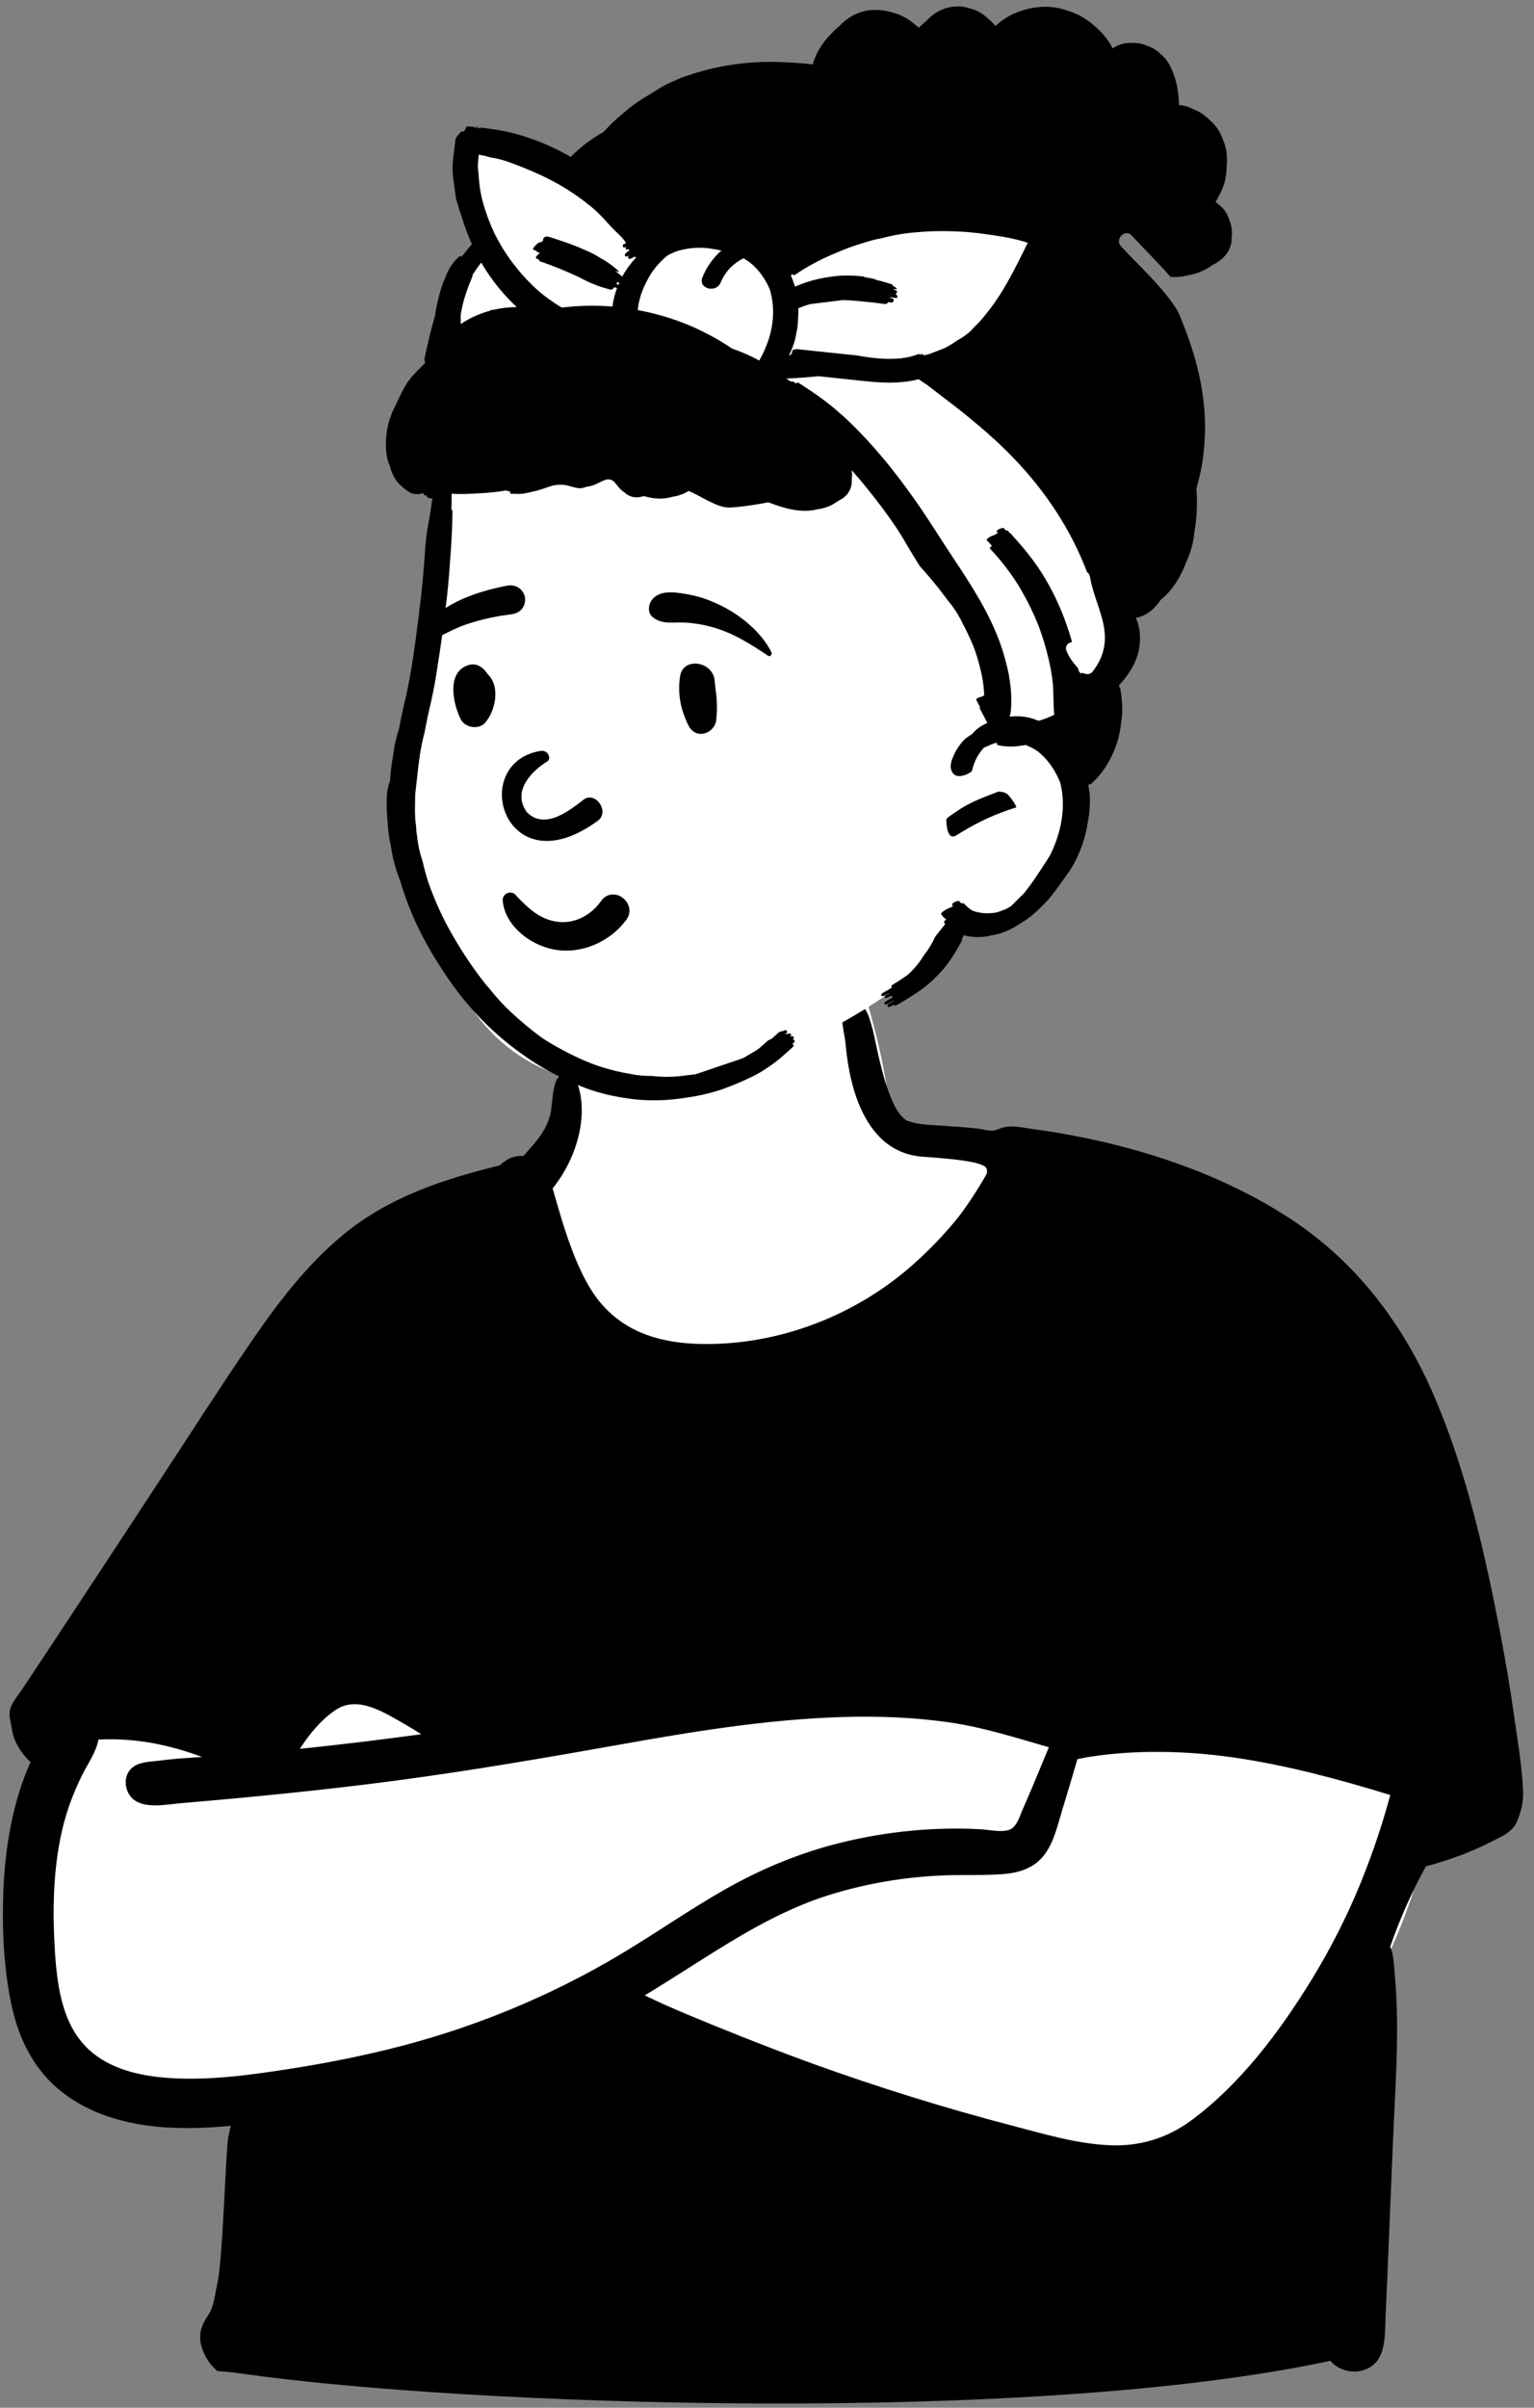 <?xml version="1.0" encoding="UTF-8"?>
<svg width="51px" height="80px" viewBox="0 0 51 80" version="1.1" xmlns="http://www.w3.org/2000/svg" xmlns:xlink="http://www.w3.org/1999/xlink">
    <rect x="0" y="0" width="51" height="80" fill="#808080" stroke="none"/>
    <title>avatar-girl-10</title>
    <g id="Introduction" stroke="none" stroke-width="1" fill="none" fill-rule="evenodd">
        <g id="avatar-girl-10" transform="translate(25.367, 40.037) scale(-1, 1) translate(-25.367, -40.037) translate(0.095, 0.213)">
            <g id="BODY" transform="translate(0, 30.688)">
                <path d="M39.084,16.323 C38.535,16.127 38.006,15.901 37.523,15.568 C36.133,14.533 35.226,12.975 34.369,11.499 C33.163,9.352 32.303,7.064 31.709,4.677 C31.454,3.652 31.367,2.463 30.787,1.553 C29.472,-0.35 25.615,-0.104 23.568,0.231 C22.196,0.473 21.913,2.009 21.602,3.144 C21.342,4.088 21.172,5.043 21.03,6.01 C20.691,6.233 20.308,6.414 19.943,6.572 C15.968,7.792 15.269,10.053 13.75,13.545 C11.185,18.622 4.226,20.609 3.174,26.617 C2.497,30.584 4.423,34.315 6.409,37.613 C8.258,41.214 10.84,42.943 14.952,42.092 C18.809,41.227 22.515,39.779 26.304,38.66 C28.139,38.209 29.971,37.035 31.902,37.444 C35.879,38.338 39.966,38.758 44.042,38.642 C49.765,38.873 49.764,33.378 49.177,29.123 C48.765,22.5 45.426,18.248 39.084,16.323 L39.084,16.323 Z" id="✋-Skin" fill="#FFFFFF"></path>
                <path d="M39.467,25.906 C39.945,26.222 40.347,26.702 40.67,27.207 C39.322,27.067 37.977,26.905 36.634,26.721 C36.81,26.608 36.987,26.498 37.169,26.395 C37.831,26.021 38.728,25.417 39.467,25.906 Z M17.071,29.892 C16.824,29.795 16.728,29.419 16.632,29.203 C16.33,28.526 16.055,27.837 15.768,27.153 C16.856,26.843 17.915,26.498 19.042,26.333 C20.254,26.155 21.484,26.112 22.707,26.152 C25.185,26.233 27.64,26.638 30.076,27.073 C32.509,27.506 34.942,27.923 37.392,28.25 C39.792,28.571 42.201,28.805 44.613,29.011 C45.082,29.051 45.864,29.22 46.241,28.851 C46.539,28.559 46.549,28.02 46.175,27.782 C45.943,27.634 45.605,27.632 45.34,27.598 C45.005,27.555 44.669,27.526 44.332,27.504 C44.195,27.495 44.058,27.486 43.921,27.478 C45.022,27.062 46.173,26.836 47.367,26.899 C47.435,27.309 47.739,27.732 47.905,28.07 C48.196,28.661 48.423,29.259 48.572,29.902 C48.883,31.245 48.896,32.639 48.809,34.009 C48.728,35.151 48.554,36.415 47.659,37.224 C46.981,37.836 46.024,38.063 45.136,38.134 C44.105,38.217 43.057,38.129 42.034,37.99 C40.6,37.796 39.158,37.54 37.752,37.196 C35.027,36.53 32.416,35.47 30.007,34.032 C28.832,33.332 27.711,32.543 26.52,31.869 C25.307,31.182 24.015,30.649 22.659,30.318 C21.142,29.948 19.556,29.79 17.996,29.881 C17.725,29.897 17.334,29.995 17.071,29.892 Z M15.313,29.205 C15.472,29.722 15.594,30.313 15.934,30.748 C16.271,31.179 16.78,31.331 17.307,31.37 C17.942,31.416 18.585,31.386 19.222,31.41 C20.527,31.458 21.815,31.671 23.064,32.06 C24.227,32.423 25.307,32.988 26.347,33.616 C27.309,34.196 28.243,34.82 29.205,35.398 C28.949,35.516 28.695,35.643 28.441,35.753 C27.907,35.985 27.37,36.209 26.83,36.427 C25.766,36.858 24.697,37.278 23.618,37.668 C21.441,38.454 19.228,39.141 16.989,39.726 C15.921,40.006 14.837,40.332 13.728,40.378 C12.744,40.419 11.832,40.141 11.039,39.556 C9.393,38.342 8.084,36.59 7.025,34.862 C6.396,33.835 5.847,32.756 5.393,31.641 C5.164,31.076 4.956,30.504 4.768,29.924 C4.68,29.652 4.597,29.379 4.518,29.104 C4.483,28.983 4.45,28.862 4.417,28.74 C6.1,28.226 7.803,27.763 9.546,27.505 C10.477,27.368 11.42,27.298 12.36,27.308 C12.827,27.313 13.294,27.338 13.759,27.387 C14.009,27.413 14.258,27.446 14.506,27.487 C14.608,27.504 14.713,27.53 14.819,27.548 C14.98,28.101 15.143,28.654 15.313,29.205 Z M50.103,27.005 C50.193,26.822 50.232,26.641 50.264,26.441 C50.289,26.289 50.355,26.075 50.297,25.877 C50.233,25.655 50.057,25.457 49.931,25.268 C49.791,25.059 49.652,24.85 49.513,24.64 C49.235,24.222 48.957,23.803 48.68,23.384 C47.549,21.673 46.425,19.957 45.3,18.243 C44.301,16.721 43.319,15.185 42.29,13.684 C41.41,12.4 40.451,11.137 39.247,10.139 C37.724,8.877 35.91,8.282 34.016,7.818 C33.809,7.603 33.533,7.486 33.237,7.509 C32.82,7.036 32.488,6.705 32.338,6.103 C32.266,5.815 32.288,5.004 32.008,4.834 C31.674,4.631 31.5,4.899 31.408,5.202 C31.1,6.213 31.453,7.574 32.266,8.587 C31.924,9.771 31.47,11.454 30.66,12.402 C29.793,13.418 28.593,13.734 27.299,13.755 C24.831,13.794 22.366,12.877 20.483,11.287 C19.911,10.803 19.38,10.264 18.899,9.69 C18.539,9.259 18.112,8.594 17.83,8.092 C17.83,7.896 17.599,7.691 19.951,7.533 C22.304,7.375 22.482,4.152 22.535,3.714 C22.577,3.358 22.758,2.805 22.507,2.515 C22.4,2.391 22.182,2.371 22.047,2.455 C21.793,2.613 21.709,3.018 21.629,3.292 C21.517,3.677 21.15,6.064 20.456,6.34 C20.131,6.47 19.758,6.472 19.414,6.496 C18.99,6.526 18.564,6.548 18.141,6.597 C17.986,6.615 17.815,6.666 17.661,6.667 C17.561,6.668 17.458,6.619 17.361,6.585 C17.035,6.47 16.708,6.556 16.372,6.602 C13.397,7.002 10.334,7.914 7.796,9.557 C5.559,11.005 3.984,13.087 2.944,15.521 C1.883,18.005 1.275,20.692 0.765,23.336 C0.595,24.223 0.445,25.113 0.317,26.006 C0.194,26.869 0.039,27.752 0.002,28.623 C-0.013,28.968 0.069,29.289 0.196,29.604 C0.339,29.959 0.677,30.098 1,30.264 C1.711,30.628 2.461,30.91 3.233,31.11 C3.705,31.968 4.102,32.861 4.422,33.787 C4.303,34.022 4.301,34.372 4.278,34.6 C4.221,35.168 4.197,35.739 4.192,36.31 C4.182,37.453 4.251,38.596 4.305,39.738 C4.359,40.896 4.541,45.466 4.571,46.024 C4.594,46.457 4.563,47.064 4.791,47.448 C5.142,48.04 6.007,48.02 6.408,47.54 C16.372,49.683 35.1,49.038 42.643,47.96 C43.624,47.819 43.316,47.975 43.566,47.727 C43.753,47.541 43.912,47.222 43.964,46.965 C44.033,46.623 43.922,46.314 43.726,46.037 C43.52,45.746 43.483,45.274 43.406,44.928 C43.225,44.11 43.135,40.517 43.051,40.118 C43.025,39.994 42.999,39.863 42.968,39.732 C44.352,39.863 45.794,39.863 47.11,39.4 C47.856,39.138 48.552,38.725 49.088,38.136 C49.737,37.424 50.098,36.526 50.284,35.589 C50.523,34.381 50.574,33.13 50.527,31.902 C50.462,30.451 50.221,28.979 49.624,27.647 C49.82,27.464 49.985,27.244 50.103,27.005 Z" id="🖍-Ink" fill="#000000"></path>
            </g>
            <g id="HEAD" transform="translate(9.681, 0)">
                <path d="M9.495,5.854 C13.472,5.637 16.996,4.516 19.795,7.023 C22.815,4.763 24.576,4.063 25.08,4.924 C25.586,5.789 24.884,6.951 25.073,8.019 C26.3,10.117 26.231,13.669 26.3,14.501 C26.475,16.599 27.577,24.493 27.577,26.367 C27.577,27.324 26.79,29.83 26.3,31.225 C25.209,34.329 23.127,35.91 19.713,35.91 C16.298,35.91 10.725,33.049 8.937,30.509 C8.78,30.286 7.767,30.936 6.708,29.809 C5.56,28.589 4.923,26.261 4.923,24.873 C4.923,23.112 3.788,21.891 3.92,19.637 C4.215,14.603 5.239,6.087 9.495,5.854 Z" id="✋-Skin" fill="#FFFFFF"></path>
                <path d="M25.084,4.912 C25.59,5.777 24.888,6.939 25.076,8.007 C25.55,8.816 25.831,9.843 26.001,10.845 L25.073,11.339 L24.729,11.39 C19.159,12.213 15.604,12.954 14.064,13.612 C12.509,14.278 10.621,16.614 8.4,20.622 L8.333,20.744 L7.893,23.735 L5.876,24.355 L4.927,24.806 C4.904,23.075 3.793,21.855 3.924,19.625 C4.219,14.59 5.243,6.075 9.499,5.842 C13.476,5.624 17,4.504 19.799,7.011 C22.819,4.751 24.58,4.051 25.084,4.912 Z" id="bandana" fill="#FFFFFF"></path>
                <path d="M9.05,0.001 C9.102,-0.002 9.155,0.001 9.207,0.006 C9.264,0.008 9.322,0.014 9.379,0.026 C9.671,0.082 9.932,0.237 10.134,0.455 C10.14,0.461 10.144,0.467 10.149,0.473 C10.244,0.544 10.332,0.625 10.411,0.711 C10.424,0.698 10.438,0.685 10.452,0.672 C10.494,0.635 10.537,0.6 10.583,0.567 C10.773,0.404 10.996,0.285 11.236,0.217 L11.269,0.208 C11.275,0.206 11.282,0.205 11.288,0.204 C11.458,0.147 11.638,0.118 11.818,0.118 C12.034,0.111 12.25,0.147 12.452,0.23 C12.692,0.33 12.9,0.487 13.075,0.675 C13.19,0.769 13.29,0.872 13.396,0.985 C13.615,1.22 13.788,1.495 13.897,1.797 C13.912,1.84 13.926,1.883 13.938,1.927 C14.204,1.896 14.473,1.874 14.741,1.863 C15.042,1.845 15.343,1.838 15.645,1.848 C16.476,1.876 17.289,2.022 18.076,2.291 C18.234,2.338 18.387,2.398 18.535,2.471 C18.767,2.563 18.986,2.681 19.192,2.823 L19.368,2.928 C19.456,2.981 19.544,3.034 19.63,3.089 C19.834,3.22 20.027,3.366 20.21,3.525 C20.403,3.681 20.586,3.851 20.759,4.029 C20.806,4.078 20.852,4.127 20.897,4.176 C21.297,4.392 21.652,4.669 21.984,5 C22.247,4.848 22.519,4.711 22.8,4.589 C23.089,4.463 23.457,4.333 23.761,4.248 C24.034,4.171 24.303,4.119 24.576,4.08 C24.701,4.059 24.826,4.041 24.951,4.027 L24.946,4.029 L24.946,4.029 C25.035,4.019 25.122,4.011 25.211,4.004 L25.209,4.003 L25.209,4.003 C25.247,4 25.285,3.997 25.323,3.994 L25.415,3.986 L25.415,3.986 C25.443,3.984 25.483,4.049 25.486,4.072 L25.489,4.095 L25.489,4.095 C25.51,4.119 25.529,4.145 25.542,4.16 C25.559,4.159 25.575,4.158 25.591,4.157 C25.641,4.153 25.697,4.241 25.726,4.274 L25.753,4.305 C25.783,4.341 25.812,4.383 25.817,4.428 C25.849,4.691 25.88,4.954 25.908,5.217 C25.918,5.416 25.908,5.614 25.875,5.809 C25.85,5.999 25.825,6.189 25.8,6.378 C25.759,6.511 25.719,6.644 25.68,6.777 C25.664,6.828 25.646,6.877 25.629,6.927 C25.528,7.261 25.41,7.586 25.269,7.901 C25.372,8.015 25.468,8.133 25.557,8.255 C25.578,8.277 25.6,8.299 25.62,8.322 C25.625,8.313 25.634,8.305 25.642,8.3 C25.673,8.287 25.695,8.303 25.714,8.329 C25.913,8.519 26.057,8.742 26.147,8.995 L26.203,9.128 C26.212,9.15 26.221,9.172 26.23,9.194 C26.301,9.386 26.356,9.584 26.402,9.784 C26.442,9.941 26.472,10.1 26.49,10.262 C26.627,10.72 26.734,11.19 26.836,11.653 C26.852,11.726 26.845,11.791 26.821,11.847 L26.881,11.905 L26.881,11.905 L26.982,12.006 C27.153,12.177 27.327,12.356 27.454,12.559 C27.585,12.77 27.682,12.995 27.789,13.218 L27.812,13.266 L27.812,13.266 L27.859,13.361 C27.91,13.465 27.935,13.522 27.98,13.648 C28.055,13.857 28.096,14.068 28.115,14.29 C28.142,14.613 28.139,14.966 27.997,15.266 C27.997,15.269 27.995,15.271 27.994,15.273 C27.93,15.563 27.771,15.833 27.529,16.005 C27.477,16.054 27.422,16.097 27.362,16.132 C27.22,16.216 27.089,16.223 26.934,16.185 L26.914,16.179 C26.895,16.174 26.877,16.17 26.86,16.166 C26.885,16.187 26.898,16.212 26.86,16.229 C26.823,16.247 26.791,16.257 26.76,16.261 C26.773,16.278 26.774,16.297 26.746,16.312 C26.686,16.344 26.637,16.354 26.586,16.345 L26.597,16.433 C26.679,17.099 26.754,17.23 26.818,17.946 C26.861,18.678 26.929,19.408 27.023,20.135 L27.056,20.399 C27.16,21.236 27.276,22.08 27.455,22.904 C27.545,23.264 27.623,23.626 27.689,23.991 C27.781,24.269 27.846,24.553 27.882,24.843 C27.935,25.138 27.971,25.435 27.992,25.735 C28.064,25.927 28.1,26.122 28.098,26.32 C28.107,26.587 28.098,26.854 28.07,27.119 C28.054,27.395 28.016,27.668 27.956,27.939 C27.903,28.311 27.805,28.669 27.665,29.017 C27.552,29.406 27.415,29.787 27.258,30.159 C27.015,30.736 26.722,31.272 26.388,31.801 C26.075,32.296 25.739,32.773 25.355,33.217 C24.859,33.79 24.294,34.315 23.674,34.758 C23.32,35.02 22.947,35.255 22.557,35.457 C22.08,35.703 21.595,35.926 21.078,36.076 C20.756,36.169 20.428,36.234 20.096,36.283 C19.444,36.38 18.768,36.365 18.113,36.252 C17.69,36.195 17.274,36.096 16.881,35.955 C16.557,35.839 16.249,35.705 15.941,35.555 C15.783,35.478 15.63,35.39 15.484,35.29 C15.238,35.13 15.007,34.949 14.793,34.749 C14.723,34.689 14.655,34.628 14.588,34.563 C14.555,34.535 14.573,34.492 14.61,34.482 L14.622,34.481 L14.622,34.481 C14.607,34.468 14.592,34.454 14.578,34.441 C14.574,34.438 14.572,34.435 14.569,34.432 C14.562,34.425 14.555,34.419 14.548,34.413 C14.524,34.391 14.548,34.343 14.57,34.332 C14.578,34.327 14.589,34.327 14.601,34.328 C14.598,34.325 14.596,34.323 14.594,34.322 C14.591,34.32 14.591,34.315 14.591,34.31 L14.582,34.302 L14.582,34.302 C14.55,34.273 14.566,34.232 14.604,34.221 C14.623,34.215 14.653,34.218 14.685,34.225 L14.697,34.228 L14.675,34.208 C14.637,34.175 14.649,34.138 14.696,34.127 C14.731,34.129 14.765,34.134 14.799,34.142 L14.825,34.149 C14.838,34.152 14.85,34.156 14.862,34.16 C14.841,34.14 14.819,34.121 14.798,34.101 C14.778,34.083 14.8,34.03 14.819,34.02 C14.844,34.005 14.895,34.025 14.918,34.043 C14.976,34.049 15.052,34.074 15.079,34.098 C15.156,34.172 15.235,34.242 15.315,34.31 C15.363,34.325 15.409,34.346 15.445,34.376 C15.536,34.463 15.63,34.546 15.727,34.625 L15.8,34.676 C15.813,34.684 15.825,34.693 15.837,34.701 C15.976,34.782 16.115,34.863 16.253,34.945 C16.76,35.117 17.267,35.289 17.773,35.461 L17.84,35.481 L17.84,35.481 L18.332,35.541 L18.332,35.541 C18.655,35.576 18.979,35.574 19.302,35.536 C19.544,35.54 19.785,35.516 20.021,35.466 C20.423,35.398 20.818,35.297 21.202,35.157 C21.643,34.995 22.064,34.783 22.475,34.554 C22.623,34.471 22.768,34.383 22.911,34.29 C22.957,34.257 23.003,34.223 23.049,34.189 C23.353,33.961 23.643,33.717 23.923,33.46 C24.054,33.339 24.18,33.213 24.302,33.083 C24.32,33.064 24.337,33.045 24.354,33.026 C24.47,32.899 24.583,32.766 24.691,32.63 L24.794,32.513 L24.794,32.513 C25.209,31.995 25.579,31.438 25.911,30.864 C26.24,30.295 26.512,29.696 26.727,29.077 C26.797,28.856 26.857,28.632 26.908,28.405 C27.001,28.133 27.063,27.854 27.091,27.57 C27.1,27.514 27.108,27.458 27.116,27.402 L27.12,27.315 C27.121,27.3 27.121,27.285 27.121,27.271 C27.134,27.182 27.145,27.094 27.153,27.005 C27.158,26.916 27.161,26.827 27.162,26.737 L27.155,26.19 L27.155,26.19 C27.153,26.173 27.151,26.155 27.15,26.138 L27.136,26.017 C27.105,25.767 27.082,25.518 27.052,25.268 C27.052,25.267 27.052,25.265 27.051,25.263 C27.04,25.17 27.028,25.076 27.014,24.983 C27.007,24.927 26.998,24.871 26.99,24.816 L26.974,24.718 L26.974,24.718 C26.945,24.549 26.909,24.381 26.866,24.214 L26.847,24.143 L26.738,23.59 L26.614,23.045 C26.534,22.68 26.467,22.312 26.414,21.941 C26.318,21.35 26.236,20.759 26.164,20.164 C26.161,20.136 26.157,20.107 26.154,20.078 C26.081,19.527 26.029,18.974 25.995,18.419 C25.949,17.873 25.922,17.325 25.915,16.776 C25.914,16.751 25.931,16.731 25.95,16.72 L25.949,16.614 C25.946,16.521 25.945,16.633 25.944,16.527 L25.943,16.234 C25.943,16.21 25.943,16.193 25.944,16.191 C25.606,16.215 25.379,16.196 25.054,16.178 L24.999,16.176 C24.7,16.162 24.403,16.129 24.109,16.079 C24.107,16.095 24.097,16.105 24.08,16.109 C24.05,16.11 24.022,16.11 23.993,16.111 L24.003,16.152 L24.003,16.152 C24.004,16.173 23.994,16.186 23.974,16.191 L23.89,16.195 C23.778,16.2 23.665,16.202 23.553,16.187 C23.453,16.174 23.355,16.15 23.258,16.123 C23.198,16.112 23.137,16.099 23.074,16.081 C22.914,16.035 22.755,15.973 22.594,15.923 C22.43,15.888 22.263,15.877 22.089,15.919 C21.905,15.962 21.749,16.042 21.556,15.993 C21.517,15.984 21.48,15.969 21.443,15.954 L21.408,15.952 C21.402,15.951 21.396,15.951 21.39,15.95 C21.189,15.921 21.01,15.793 20.818,15.725 C20.751,15.708 20.684,15.712 20.619,15.739 L20.603,15.747 L20.539,15.794 C20.514,15.825 20.488,15.855 20.463,15.886 L20.426,15.932 C20.357,16.017 20.284,16.094 20.195,16.15 C20.088,16.249 19.96,16.307 19.808,16.311 C19.721,16.314 19.636,16.295 19.552,16.269 C19.238,16.366 18.902,16.386 18.588,16.291 C18.464,16.272 18.342,16.238 18.225,16.186 C18.17,16.161 18.115,16.132 18.062,16.1 C17.841,16.193 17.631,16.318 17.417,16.426 L17.369,16.45 C17.15,16.559 16.908,16.666 16.661,16.65 C16.349,16.629 16.043,16.588 15.738,16.535 C15.735,16.535 15.732,16.534 15.729,16.534 L15.687,16.527 L15.687,16.527 L15.535,16.5 L15.535,16.5 L15.411,16.477 L15.411,16.477 L15.348,16.501 C14.842,16.693 14.288,16.843 13.78,16.708 C13.558,16.681 13.351,16.607 13.163,16.479 C13.157,16.475 13.15,16.471 13.144,16.465 C13.114,16.45 13.087,16.433 13.062,16.415 L13.057,16.411 L13.057,16.411 L13.052,16.407 L13.049,16.405 C12.772,16.278 12.613,16.005 12.641,15.701 C12.624,15.604 12.625,15.509 12.644,15.408 C12.553,15.514 12.461,15.62 12.368,15.725 C12.026,16.138 11.692,16.558 11.382,16.996 L11.311,17.098 C11.14,17.339 10.982,17.588 10.835,17.845 C10.687,18.099 10.535,18.35 10.378,18.598 C10.173,18.824 9.976,19.056 9.785,19.294 L9.704,19.396 L9.43,19.757 C9.237,19.987 9.076,20.239 8.949,20.512 C8.845,20.707 8.749,20.905 8.662,21.108 C8.634,21.169 8.608,21.231 8.582,21.293 C8.493,21.536 8.418,21.782 8.359,22.037 C8.312,22.222 8.278,22.409 8.258,22.599 L8.252,22.662 C8.244,22.737 8.239,22.811 8.236,22.886 C8.254,22.897 8.269,22.907 8.28,22.918 L8.326,22.935 L8.326,22.935 L8.364,22.946 C8.422,22.964 8.522,23.001 8.498,23.047 L8.376,23.28 L8.376,23.28 C8.389,23.293 8.395,23.307 8.386,23.323 C8.305,23.479 8.223,23.635 8.141,23.791 C8.138,23.797 8.134,23.802 8.13,23.805 C8.2,23.837 8.268,23.872 8.333,23.911 C8.46,23.987 8.553,24.075 8.64,24.177 C8.73,24.232 8.816,24.291 8.897,24.36 C8.997,24.465 9.084,24.58 9.158,24.704 C9.226,24.822 9.281,24.945 9.324,25.073 C9.343,25.141 9.352,25.211 9.351,25.283 C9.275,25.823 8.658,25.453 8.646,25.406 C8.562,25.079 8.465,24.873 8.246,24.63 L8.241,24.626 L8.241,24.626 C8.114,24.57 7.989,24.515 7.859,24.472 C7.839,24.476 7.819,24.479 7.799,24.482 C7.822,24.514 7.81,24.546 7.764,24.551 C7.565,24.591 7.365,24.601 7.163,24.584 L6.856,24.541 L6.856,24.541 C6.729,24.59 6.607,24.652 6.492,24.727 L6.454,24.753 L6.447,24.758 C6.151,24.996 5.923,25.313 5.766,25.659 C5.753,25.689 5.739,25.72 5.726,25.752 L5.708,25.799 L5.706,25.802 C5.502,26.607 5.684,27.492 6.058,28.223 C6.262,28.55 6.475,28.87 6.697,29.185 L6.913,29.468 L6.913,29.468 C7.04,29.588 7.165,29.711 7.287,29.838 C7.306,29.857 7.326,29.876 7.346,29.894 C7.411,29.937 7.476,29.974 7.543,30.006 C7.569,30.014 7.596,30.023 7.622,30.03 C7.751,30.092 7.886,30.125 8.028,30.128 C8.215,30.141 8.398,30.119 8.573,30.063 L8.609,30.051 L8.634,30.042 C8.73,29.98 8.819,29.904 8.904,29.814 C8.923,29.794 8.958,29.794 8.999,29.805 C9.021,29.782 9.043,29.758 9.064,29.732 C9.078,29.716 9.101,29.716 9.119,29.728 C9.179,29.721 9.341,29.813 9.298,29.862 C9.292,29.873 9.283,29.883 9.275,29.894 C9.303,29.909 9.332,29.925 9.357,29.942 C9.49,29.979 9.685,30.112 9.67,30.152 L9.668,30.155 C9.637,30.213 9.597,30.262 9.548,30.301 L9.531,30.313 L9.494,30.339 C9.546,30.372 9.591,30.41 9.569,30.436 C9.558,30.456 9.548,30.475 9.535,30.492 C9.642,30.625 9.749,30.759 9.855,30.893 C9.961,31.124 10.092,31.339 10.249,31.538 C10.38,31.754 10.537,31.949 10.72,32.122 C10.736,32.137 10.751,32.152 10.767,32.166 C10.902,32.267 11.043,32.361 11.191,32.451 L11.254,32.489 C11.288,32.509 11.344,32.535 11.318,32.583 C11.314,32.59 11.311,32.595 11.306,32.599 C11.399,32.659 11.495,32.717 11.594,32.77 L11.603,32.776 C11.641,32.8 11.692,32.843 11.638,32.879 C11.593,32.909 11.472,32.827 11.415,32.789 C11.405,32.789 11.392,32.786 11.379,32.782 C11.398,32.792 11.417,32.803 11.436,32.814 L11.465,32.83 C11.487,32.843 11.595,32.915 11.52,32.945 C11.482,32.948 11.448,32.939 11.417,32.917 C11.379,32.899 11.343,32.88 11.307,32.859 C11.319,32.879 11.319,32.899 11.288,32.911 C11.277,32.912 11.266,32.911 11.256,32.91 C11.33,32.957 11.407,33.002 11.485,33.043 L11.498,33.051 C11.532,33.073 11.585,33.114 11.546,33.15 C11.502,33.189 11.383,33.105 11.352,33.086 L11.259,33.031 L11.259,33.031 C11.253,33.035 11.245,33.036 11.237,33.037 C11.265,33.054 11.29,33.072 11.319,33.088 L11.357,33.109 C11.406,33.136 11.474,33.18 11.449,33.224 C11.425,33.268 11.351,33.232 11.304,33.204 L11.252,33.172 C11.25,33.171 11.248,33.169 11.246,33.168 L11.244,33.176 C11.243,33.177 11.243,33.178 11.242,33.179 C11.218,33.221 11.159,33.194 11.118,33.17 L11.085,33.15 C11.029,33.116 10.973,33.082 10.918,33.049 L10.836,32.998 L10.835,32.998 C10.55,32.826 10.287,32.656 10.039,32.435 C9.89,32.304 9.752,32.165 9.621,32.016 C9.357,31.718 9.161,31.377 8.972,31.029 C8.968,31.023 8.973,31.008 8.98,30.993 C8.96,30.95 8.939,30.906 8.919,30.861 C8.725,30.916 8.508,30.931 8.308,30.918 C8.2,30.911 8.094,30.892 7.989,30.864 C7.652,30.817 7.328,30.663 7.048,30.479 C7.03,30.467 7.014,30.455 6.998,30.444 C6.882,30.378 6.773,30.302 6.668,30.216 C6.465,30.047 6.271,29.86 6.095,29.665 C5.968,29.513 5.847,29.355 5.734,29.192 C5.619,29.031 5.503,28.869 5.387,28.708 C5.065,28.202 4.858,27.619 4.778,27.023 C4.739,26.804 4.719,26.582 4.723,26.36 C4.726,26.2 4.744,26.038 4.775,25.877 C4.757,25.859 4.738,25.842 4.72,25.823 C4.71,25.841 4.7,25.854 4.693,25.847 L4.549,25.702 C4.446,25.598 4.377,25.522 4.259,25.354 C4.071,25.087 3.931,24.792 3.827,24.482 C3.752,24.261 3.702,24.009 3.682,23.766 C3.676,23.725 3.67,23.684 3.665,23.642 C3.624,23.312 3.662,22.997 3.711,22.671 C3.715,22.65 3.725,22.637 3.74,22.63 C3.743,22.604 3.748,22.577 3.752,22.551 C3.334,22.107 3.033,21.573 3.058,20.927 C3.065,20.723 3.107,20.523 3.187,20.336 L3.196,20.314 L3.196,20.314 C2.847,20.261 2.57,20.015 2.362,19.71 C2.344,19.696 2.326,19.681 2.309,19.666 C1.937,19.348 1.679,18.897 1.503,18.421 C1.376,18.144 1.293,17.849 1.257,17.542 C1.255,17.52 1.253,17.499 1.251,17.477 C1.165,16.992 1.143,16.503 1.183,16.021 C1.096,15.722 1.025,15.418 0.977,15.108 C0.954,14.96 0.939,14.811 0.927,14.663 L0.925,14.655 L0.924,14.629 L0.918,14.562 C0.917,14.551 0.917,14.54 0.916,14.529 C0.809,13.174 1.112,11.84 1.611,10.585 C1.655,10.472 1.7,10.359 1.746,10.247 L1.796,10.131 L1.796,10.131 C2.297,9.32 3.051,8.663 3.689,7.971 C3.909,7.732 3.553,7.373 3.332,7.613 C2.908,8.073 2.453,8.514 2.042,8.987 C1.97,8.993 1.897,8.994 1.825,8.991 C1.699,8.984 1.576,8.964 1.457,8.932 C1.161,8.888 0.892,8.769 0.647,8.593 C0.32,8.44 0.04,8.151 0.012,7.775 C0.009,7.737 0.01,7.699 0.012,7.662 C-0.018,7.478 0.009,7.285 0.086,7.107 C0.099,7.058 0.116,7.01 0.138,6.963 C0.2,6.822 0.303,6.686 0.429,6.595 C0.432,6.593 0.434,6.592 0.437,6.59 C0.45,6.576 0.463,6.562 0.477,6.549 C0.499,6.529 0.521,6.511 0.545,6.494 C0.46,6.354 0.383,6.209 0.318,6.056 C0.246,5.888 0.21,5.719 0.189,5.54 C0.181,5.469 0.178,5.399 0.177,5.329 C0.173,5.296 0.171,5.263 0.168,5.23 C0.152,4.98 0.181,4.72 0.275,4.486 C0.282,4.468 0.29,4.45 0.299,4.432 C0.316,4.379 0.336,4.326 0.36,4.274 C0.453,4.074 0.586,3.905 0.749,3.767 C0.838,3.678 0.937,3.599 1.045,3.531 C1.108,3.492 1.181,3.456 1.257,3.427 C1.394,3.355 1.569,3.289 1.711,3.284 C1.728,3.283 1.743,3.285 1.759,3.285 C1.772,2.922 1.819,2.527 1.962,2.198 C2.046,1.959 2.171,1.747 2.359,1.595 C2.468,1.481 2.602,1.388 2.77,1.327 L2.8,1.317 L2.811,1.314 C2.962,1.24 3.125,1.211 3.292,1.212 C3.487,1.202 3.686,1.238 3.856,1.328 C3.891,1.347 3.929,1.371 3.965,1.396 C3.992,1.342 4.023,1.287 4.057,1.232 C4.179,1.036 4.326,0.866 4.497,0.711 C4.517,0.692 4.539,0.676 4.56,0.658 C4.643,0.583 4.731,0.513 4.822,0.45 C5.018,0.313 5.233,0.212 5.459,0.146 C5.72,0.049 5.995,0.004 6.271,0.014 L6.328,0.016 L6.328,0.016 C6.34,0.017 6.353,0.018 6.365,0.018 C6.638,0.036 6.908,0.103 7.165,0.205 C7.432,0.31 7.658,0.47 7.868,0.654 C7.917,0.585 7.974,0.521 8.042,0.46 C8.062,0.443 8.083,0.428 8.102,0.412 C8.118,0.397 8.133,0.382 8.15,0.368 C8.225,0.301 8.304,0.244 8.391,0.192 C8.489,0.135 8.595,0.095 8.704,0.07 C8.815,0.032 8.932,0.009 9.05,0.001 Z M7.753,26.086 C7.765,26.086 8.349,26.306 8.64,26.448 L8.655,26.455 C8.99,26.622 9.152,26.742 9.454,26.956 C9.474,26.971 9.495,26.993 9.495,27.015 C9.495,27.327 9.419,27.709 9.157,27.54 C9.119,27.515 9.081,27.491 9.043,27.468 L8.985,27.433 L8.983,27.433 C8.984,27.433 8.984,27.433 8.985,27.432 C8.414,27.084 7.811,26.81 7.175,26.615 C7.132,26.599 7.454,26.11 7.543,26.138 C7.492,26.117 7.745,26.087 7.753,26.086 Z M13.748,12.287 C13.369,12.328 12.99,12.368 12.61,12.407 C12.368,12.435 12.126,12.46 11.884,12.48 C11.52,12.508 11.155,12.512 10.792,12.462 C10.664,12.444 10.537,12.419 10.412,12.388 C10.327,12.451 10.239,12.51 10.149,12.566 L9.146,13.335 L9.146,13.335 C8.474,13.864 7.816,14.425 7.224,15.045 C6.19,16.127 5.348,17.393 4.819,18.796 C4.771,18.824 4.734,18.874 4.721,18.95 C4.628,19.525 4.354,20.049 4.255,20.621 C4.158,21.185 4.288,21.665 4.641,22.112 C4.716,22.207 4.871,22.202 4.966,22.138 C4.988,22.181 5.083,22.179 5.117,21.987 C5.274,21.817 5.408,21.638 5.499,21.417 C5.566,21.254 5.453,21.141 5.317,21.119 C5.373,20.914 5.438,20.71 5.51,20.509 C5.723,19.912 5.994,19.341 6.336,18.806 C6.636,18.335 6.984,17.925 7.358,17.514 C7.362,17.508 7.37,17.506 7.378,17.505 L7.455,17.419 L7.455,17.419 C7.466,17.407 7.488,17.408 7.513,17.415 C7.536,17.39 7.559,17.365 7.583,17.34 C7.606,17.315 7.632,17.322 7.647,17.342 C7.686,17.334 7.759,17.377 7.781,17.391 C7.819,17.416 7.831,17.444 7.799,17.48 C7.793,17.487 7.787,17.493 7.782,17.499 C7.825,17.517 7.868,17.542 7.902,17.566 C8.018,17.592 8.183,17.701 8.154,17.733 C8.094,17.795 8.036,17.859 7.979,17.925 C8.029,17.96 8.062,17.995 8.049,18.01 C7.803,18.27 7.575,18.545 7.367,18.837 C7.209,19.055 7.065,19.281 6.937,19.517 C6.747,19.851 6.585,20.195 6.442,20.548 C6.422,20.602 6.402,20.655 6.383,20.709 C6.174,21.297 6.017,21.907 5.951,22.528 L5.948,22.57 C5.936,22.794 5.931,23.393 5.908,23.536 C6.047,23.605 6.192,23.664 6.343,23.712 C6.372,23.721 6.401,23.728 6.43,23.735 C6.446,23.728 6.463,23.722 6.48,23.717 C6.619,23.661 6.764,23.621 6.913,23.601 C7.013,23.588 7.112,23.583 7.212,23.586 L7.254,23.588 C7.298,23.589 7.342,23.592 7.386,23.597 C7.383,23.571 7.382,23.547 7.38,23.521 C7.368,23.513 7.358,23.502 7.358,23.486 C7.328,23.202 7.327,22.917 7.356,22.632 C7.375,22.484 7.397,22.335 7.421,22.187 C7.445,22.066 7.474,21.946 7.505,21.827 C7.587,21.491 7.696,21.164 7.828,20.844 C8.206,19.931 8.747,19.108 9.291,18.289 C9.688,17.691 10.063,17.08 10.474,16.492 C10.824,15.992 11.191,15.499 11.583,15.03 C11.975,14.563 12.388,14.113 12.834,13.697 C12.906,13.63 12.979,13.566 13.053,13.502 C13.475,13.122 13.935,12.81 14.413,12.504 C14.432,12.492 14.465,12.505 14.492,12.528 L14.569,12.48 C14.582,12.472 14.595,12.465 14.608,12.457 C14.62,12.449 14.633,12.462 14.64,12.473 C14.673,12.456 14.706,12.439 14.738,12.423 C14.762,12.403 14.787,12.385 14.811,12.366 C14.456,12.348 14.102,12.322 13.748,12.287 Z M18.198,8.069 C17.911,8.011 17.624,8.003 17.334,8.046 C17.213,8.064 17.093,8.085 16.973,8.111 C17.245,8.348 17.463,8.652 17.605,9.002 C17.758,9.379 17.147,9.542 16.996,9.17 C16.85,8.811 16.575,8.535 16.242,8.37 C16.17,8.41 16.1,8.454 16.034,8.502 C15.947,8.573 15.864,8.65 15.787,8.734 C15.62,8.917 15.466,9.161 15.365,9.403 C15.325,9.534 15.296,9.67 15.278,9.809 C15.274,9.841 15.271,9.873 15.267,9.905 C15.205,10.56 15.392,11.197 15.713,11.761 L15.726,11.761 L15.726,11.761 C16.013,11.605 16.313,11.474 16.622,11.367 C16.869,11.2 17.126,11.045 17.391,10.906 C17.953,10.608 18.547,10.379 19.159,10.222 L19.229,10.204 C19.373,10.168 19.519,10.135 19.665,10.107 L19.752,10.09 L19.754,10.09 L19.744,9.996 L19.744,9.996 C19.695,9.625 19.55,9.282 19.364,8.964 C19.224,8.724 19.012,8.479 18.777,8.283 L18.776,8.282 C18.669,8.221 18.557,8.171 18.442,8.13 L18.399,8.114 L18.198,8.069 Z M10.504,7.506 C9.908,7.45 9.312,7.456 8.717,7.504 C8.327,7.543 7.94,7.597 7.555,7.665 C7.295,7.71 7.039,7.773 6.788,7.852 L6.931,8.143 C7.171,8.628 7.417,9.11 7.707,9.569 C7.857,9.805 8.019,10.029 8.196,10.245 C8.315,10.399 8.446,10.542 8.59,10.674 C8.628,10.72 8.669,10.764 8.71,10.806 C8.841,10.919 8.982,11.018 9.137,11.099 C9.261,11.19 9.39,11.269 9.525,11.338 L9.576,11.364 L10.05,11.546 C10.075,11.553 10.1,11.56 10.126,11.567 L10.164,11.577 L10.236,11.592 L10.29,11.563 C10.299,11.558 10.309,11.553 10.318,11.548 C10.333,11.54 10.344,11.556 10.347,11.567 C10.348,11.572 10.346,11.578 10.343,11.584 L10.412,11.547 L10.412,11.547 C10.531,11.595 10.656,11.634 10.791,11.659 C10.853,11.671 10.914,11.68 10.975,11.687 L10.983,11.693 C10.985,11.694 10.986,11.695 10.987,11.696 L11.054,11.696 L11.054,11.696 C11.526,11.741 12.005,11.681 12.476,11.596 C13.143,11.529 13.809,11.455 14.475,11.386 C14.488,11.385 14.493,11.39 14.493,11.399 L14.534,11.395 L14.534,11.395 C14.593,11.389 14.663,11.488 14.618,11.524 C14.654,11.546 14.689,11.577 14.714,11.601 L14.73,11.6 C14.638,11.42 14.567,11.232 14.517,11.037 L14.453,10.709 L14.453,10.709 C14.435,10.587 14.425,10.456 14.423,10.328 C14.418,10.269 14.415,10.214 14.415,10.166 C14.415,10.12 14.416,10.075 14.418,10.029 C14.292,9.977 14.165,9.932 14.035,9.893 C13.665,9.848 13.297,9.802 12.928,9.757 C12.706,9.765 12.485,9.781 12.264,9.806 C12.013,9.828 11.763,9.856 11.514,9.891 C11.49,9.893 11.449,9.861 11.424,9.825 L11.317,9.839 L11.317,9.839 C11.261,9.846 11.203,9.735 11.277,9.712 C11.303,9.702 11.33,9.692 11.356,9.682 L11.396,9.668 L11.373,9.67 C11.366,9.671 11.356,9.669 11.345,9.665 C11.287,9.673 11.228,9.681 11.17,9.687 C11.096,9.697 11.113,9.599 11.165,9.576 L11.189,9.567 C11.146,9.54 11.107,9.465 11.161,9.441 L11.169,9.438 C11.194,9.428 11.218,9.42 11.244,9.41 C11.242,9.402 11.242,9.395 11.244,9.388 L11.14,9.401 L11.14,9.401 C11.131,9.402 11.176,9.335 11.198,9.322 L11.201,9.32 L11.251,9.305 C11.259,9.284 11.299,9.236 11.313,9.232 C11.496,9.174 11.667,9.122 11.845,9.083 C11.853,9.072 11.864,9.064 11.875,9.061 C11.986,9.034 12.098,9.014 12.211,8.996 C12.218,8.984 12.226,8.976 12.235,8.976 C12.513,8.94 12.792,8.932 13.072,8.951 C13.126,8.956 13.179,8.962 13.233,8.969 C13.336,8.98 13.439,8.995 13.541,9.014 C13.797,9.058 14.047,9.125 14.291,9.216 L14.347,9.237 C14.408,9.26 14.469,9.284 14.529,9.31 C14.559,9.202 14.597,9.095 14.642,8.991 C14.649,8.971 14.656,8.951 14.665,8.931 L14.603,8.895 L14.603,8.895 C14.59,8.92 14.563,8.94 14.545,8.929 C14.107,8.632 13.643,8.385 13.154,8.187 C12.88,8.066 12.599,7.963 12.312,7.877 C12.169,7.83 12.024,7.789 11.879,7.749 C11.807,7.734 11.734,7.718 11.66,7.706 C11.281,7.603 10.895,7.537 10.504,7.506 Z M24.958,8.511 C24.905,8.603 24.85,8.694 24.791,8.785 C24.506,9.222 24.164,9.633 23.776,9.991 C23.877,9.991 23.978,9.995 24.077,10.004 C24.249,10.021 24.418,10.049 24.582,10.089 C24.595,10.079 24.61,10.073 24.622,10.082 L24.665,10.111 L24.665,10.111 C25.017,10.207 25.347,10.356 25.646,10.557 L25.641,10.517 C25.64,10.511 25.639,10.504 25.638,10.497 C25.643,10.42 25.644,10.342 25.642,10.265 C25.58,9.808 25.425,9.388 25.249,8.963 C25.245,8.955 25.248,8.944 25.253,8.933 C25.164,8.787 25.066,8.646 24.958,8.511 Z M25.04,4.924 C24.908,4.948 24.777,4.979 24.647,5.018 C24.403,5.055 24.166,5.119 23.938,5.211 C23.623,5.323 23.317,5.453 23.013,5.591 C22.422,5.859 21.868,6.199 21.364,6.607 C21.332,6.632 21.301,6.657 21.27,6.683 C21.157,6.781 21.047,6.883 20.943,6.991 C20.834,7.11 20.724,7.229 20.615,7.349 C20.481,7.489 20.327,7.616 20.206,7.768 C20.181,7.799 20.16,7.834 20.14,7.868 L20.211,7.892 L20.211,7.892 C20.271,7.913 20.261,8.025 20.202,8.009 C20.182,8.003 20.163,7.996 20.144,7.989 C20.152,7.999 20.158,8.01 20.159,8.02 C20.163,8.05 20.139,8.092 20.102,8.081 C20.085,8.077 20.068,8.07 20.051,8.063 C20.046,8.083 20.042,8.102 20.042,8.121 C20.045,8.123 20.048,8.124 20.052,8.125 C20.094,8.139 20.172,8.204 20.184,8.249 C20.192,8.283 20.163,8.319 20.126,8.309 C20.098,8.302 20.071,8.29 20.045,8.278 C20.062,8.295 20.076,8.313 20.077,8.329 C20.08,8.358 20.055,8.399 20.02,8.39 C19.956,8.372 19.904,8.345 19.861,8.311 C19.85,8.326 19.833,8.338 19.82,8.334 L19.795,8.326 L19.795,8.326 C19.802,8.333 19.808,8.339 19.814,8.346 L19.823,8.356 C19.997,8.544 20.149,8.753 20.271,8.978 C20.277,8.971 20.284,8.966 20.293,8.959 C20.35,8.91 20.408,8.864 20.467,8.818 L20.485,8.803 L20.485,8.803 L20.503,8.787 L20.371,8.831 L20.374,8.827 C20.383,8.815 20.412,8.775 20.426,8.762 L20.429,8.759 C20.61,8.597 20.808,8.459 21.021,8.346 C21.159,8.256 21.304,8.18 21.457,8.118 C21.819,7.949 22.189,7.82 22.569,7.701 C22.626,7.683 22.683,7.663 22.74,7.646 C22.756,7.64 22.759,7.647 22.757,7.658 L22.786,7.649 L22.786,7.649 C22.839,7.632 22.93,7.726 22.894,7.77 C22.915,7.787 22.937,7.807 22.955,7.826 L22.969,7.839 L22.984,7.835 C23.029,7.821 23.105,7.891 23.153,7.941 L23.189,7.979 C23.216,8.008 23.269,8.068 23.204,8.092 L23.123,8.12 L23.123,8.12 C23.125,8.136 23.118,8.15 23.093,8.159 C23.065,8.169 23.037,8.179 23.009,8.189 C23.026,8.204 23.043,8.219 23.059,8.235 L23.083,8.258 C23.112,8.287 23.179,8.352 23.12,8.38 L23.112,8.383 L23.034,8.411 C23.045,8.434 23.042,8.456 23.008,8.468 C22.555,8.623 22.112,8.804 21.68,9.009 C21.356,9.189 21.014,9.323 20.654,9.411 C20.624,9.421 20.56,9.376 20.533,9.331 L20.479,9.347 C20.47,9.349 20.461,9.352 20.452,9.354 L20.444,9.356 L20.444,9.356 C20.511,9.536 20.561,9.732 20.589,9.921 C20.592,9.938 20.594,9.956 20.596,9.973 C20.667,9.967 20.737,9.962 20.808,9.958 C21.297,9.932 21.792,9.948 22.282,10.006 C22.48,9.888 22.671,9.758 22.853,9.618 C22.909,9.575 22.964,9.531 23.018,9.486 C23.344,9.202 23.639,8.884 23.9,8.54 C24.142,8.222 24.352,7.88 24.528,7.522 C24.685,7.186 24.814,6.837 24.912,6.476 C25.002,6.147 25.033,5.826 25.055,5.485 C25.063,5.429 25.068,5.373 25.073,5.318 L25.072,5.294 L25.072,5.294 L25.071,5.282 C25.065,5.163 25.053,5.043 25.04,4.924 Z M20.423,9.162 C20.406,9.169 20.388,9.176 20.37,9.182 C20.381,9.209 20.39,9.235 20.4,9.262 L20.401,9.261 L20.401,9.261 L20.47,9.196 L20.47,9.196 C20.456,9.189 20.439,9.177 20.423,9.162 Z M24.951,4.057 C25.065,3.99 25.151,3.977 25.209,4.019 C25.123,4.029 25.037,4.042 24.951,4.057 Z" id="🖍-Ink" fill="#000000"></path>
            </g>
            <g id="FACE" transform="translate(21.631, 15.945)" fill="#000000">
                <path d="M9.272,15.245 C8.846,15.071 8.467,14.782 8.19,14.412 C8.093,14.283 8.068,14.148 8.088,14.023 C8.111,13.884 8.194,13.757 8.306,13.672 C8.419,13.587 8.561,13.545 8.697,13.567 C8.816,13.585 8.934,13.65 9.027,13.785 L9.047,13.812 C9.212,14.035 9.427,14.218 9.672,14.336 C9.908,14.45 10.171,14.503 10.445,14.472 C10.965,14.414 11.323,14.132 11.704,13.75 C11.752,13.702 11.799,13.652 11.846,13.601 C11.876,13.556 11.918,13.526 11.964,13.511 C12.015,13.494 12.073,13.494 12.127,13.513 C12.178,13.531 12.224,13.565 12.255,13.61 C12.284,13.653 12.3,13.706 12.295,13.767 C12.26,14.163 12.053,14.516 11.759,14.794 C11.433,15.102 11,15.315 10.592,15.39 C10.143,15.473 9.686,15.414 9.272,15.245 L9.272,15.245 Z M10.804,9.135 C11.282,9.425 12.009,10.102 11.496,10.822 C10.891,11.457 10.02,10.729 9.591,10.4 C9.193,10.145 8.746,10.801 9.115,11.099 C12.216,13.396 13.474,9.211 11.046,8.793 C10.778,8.747 10.679,9.045 10.804,9.135 Z M5.247,6.463 C5.3,5.808 6.298,5.659 6.397,6.308 C6.486,6.888 6.381,7.422 6.12,7.945 C5.87,8.445 5.242,8.212 5.194,7.757 C5.131,7.147 5.215,6.871 5.247,6.463 Z M12.841,6.173 C12.981,5.991 13.181,5.867 13.422,5.937 C14.174,6.157 13.952,7.224 13.688,7.744 C13.545,8.026 13.081,8.098 12.871,7.849 C12.53,7.444 12.366,6.635 12.801,6.236 C12.812,6.215 12.825,6.194 12.841,6.173 Z M6.109,3.596 L6.228,3.575 C6.595,3.512 7.052,3.451 7.312,3.746 C7.45,3.903 7.497,4.194 7.312,4.344 C6.986,4.608 6.626,4.505 6.235,4.528 C5.913,4.546 5.604,4.599 5.294,4.688 C4.614,4.883 4.06,5.238 3.479,5.627 C3.403,5.678 3.325,5.581 3.361,5.51 C3.697,4.853 4.347,4.313 4.997,3.984 C5.345,3.808 5.725,3.663 6.109,3.596 Z M12.156,3.302 L12.247,3.32 C13.236,3.527 14.521,3.94 14.989,4.912 C15.007,5.049 14.988,5.079 14.973,5.098 L14.968,5.105 C14.955,5.121 14.945,5.144 14.886,5.162 C14.869,5.158 14.853,5.154 14.836,5.15 C14.621,5.094 14.451,5.016 14.287,4.936 L14.108,4.848 C13.902,4.746 13.693,4.648 13.472,4.576 C13,4.422 12.514,4.314 12.021,4.256 C11.914,4.243 11.812,4.207 11.73,4.145 C11.653,4.087 11.594,4.005 11.568,3.897 C11.533,3.758 11.543,3.652 11.618,3.526 C11.674,3.431 11.755,3.365 11.847,3.328 C11.942,3.289 12.049,3.28 12.156,3.302 Z" id="🖍-Ink"></path>
            </g>
        </g>
    </g>
</svg>
